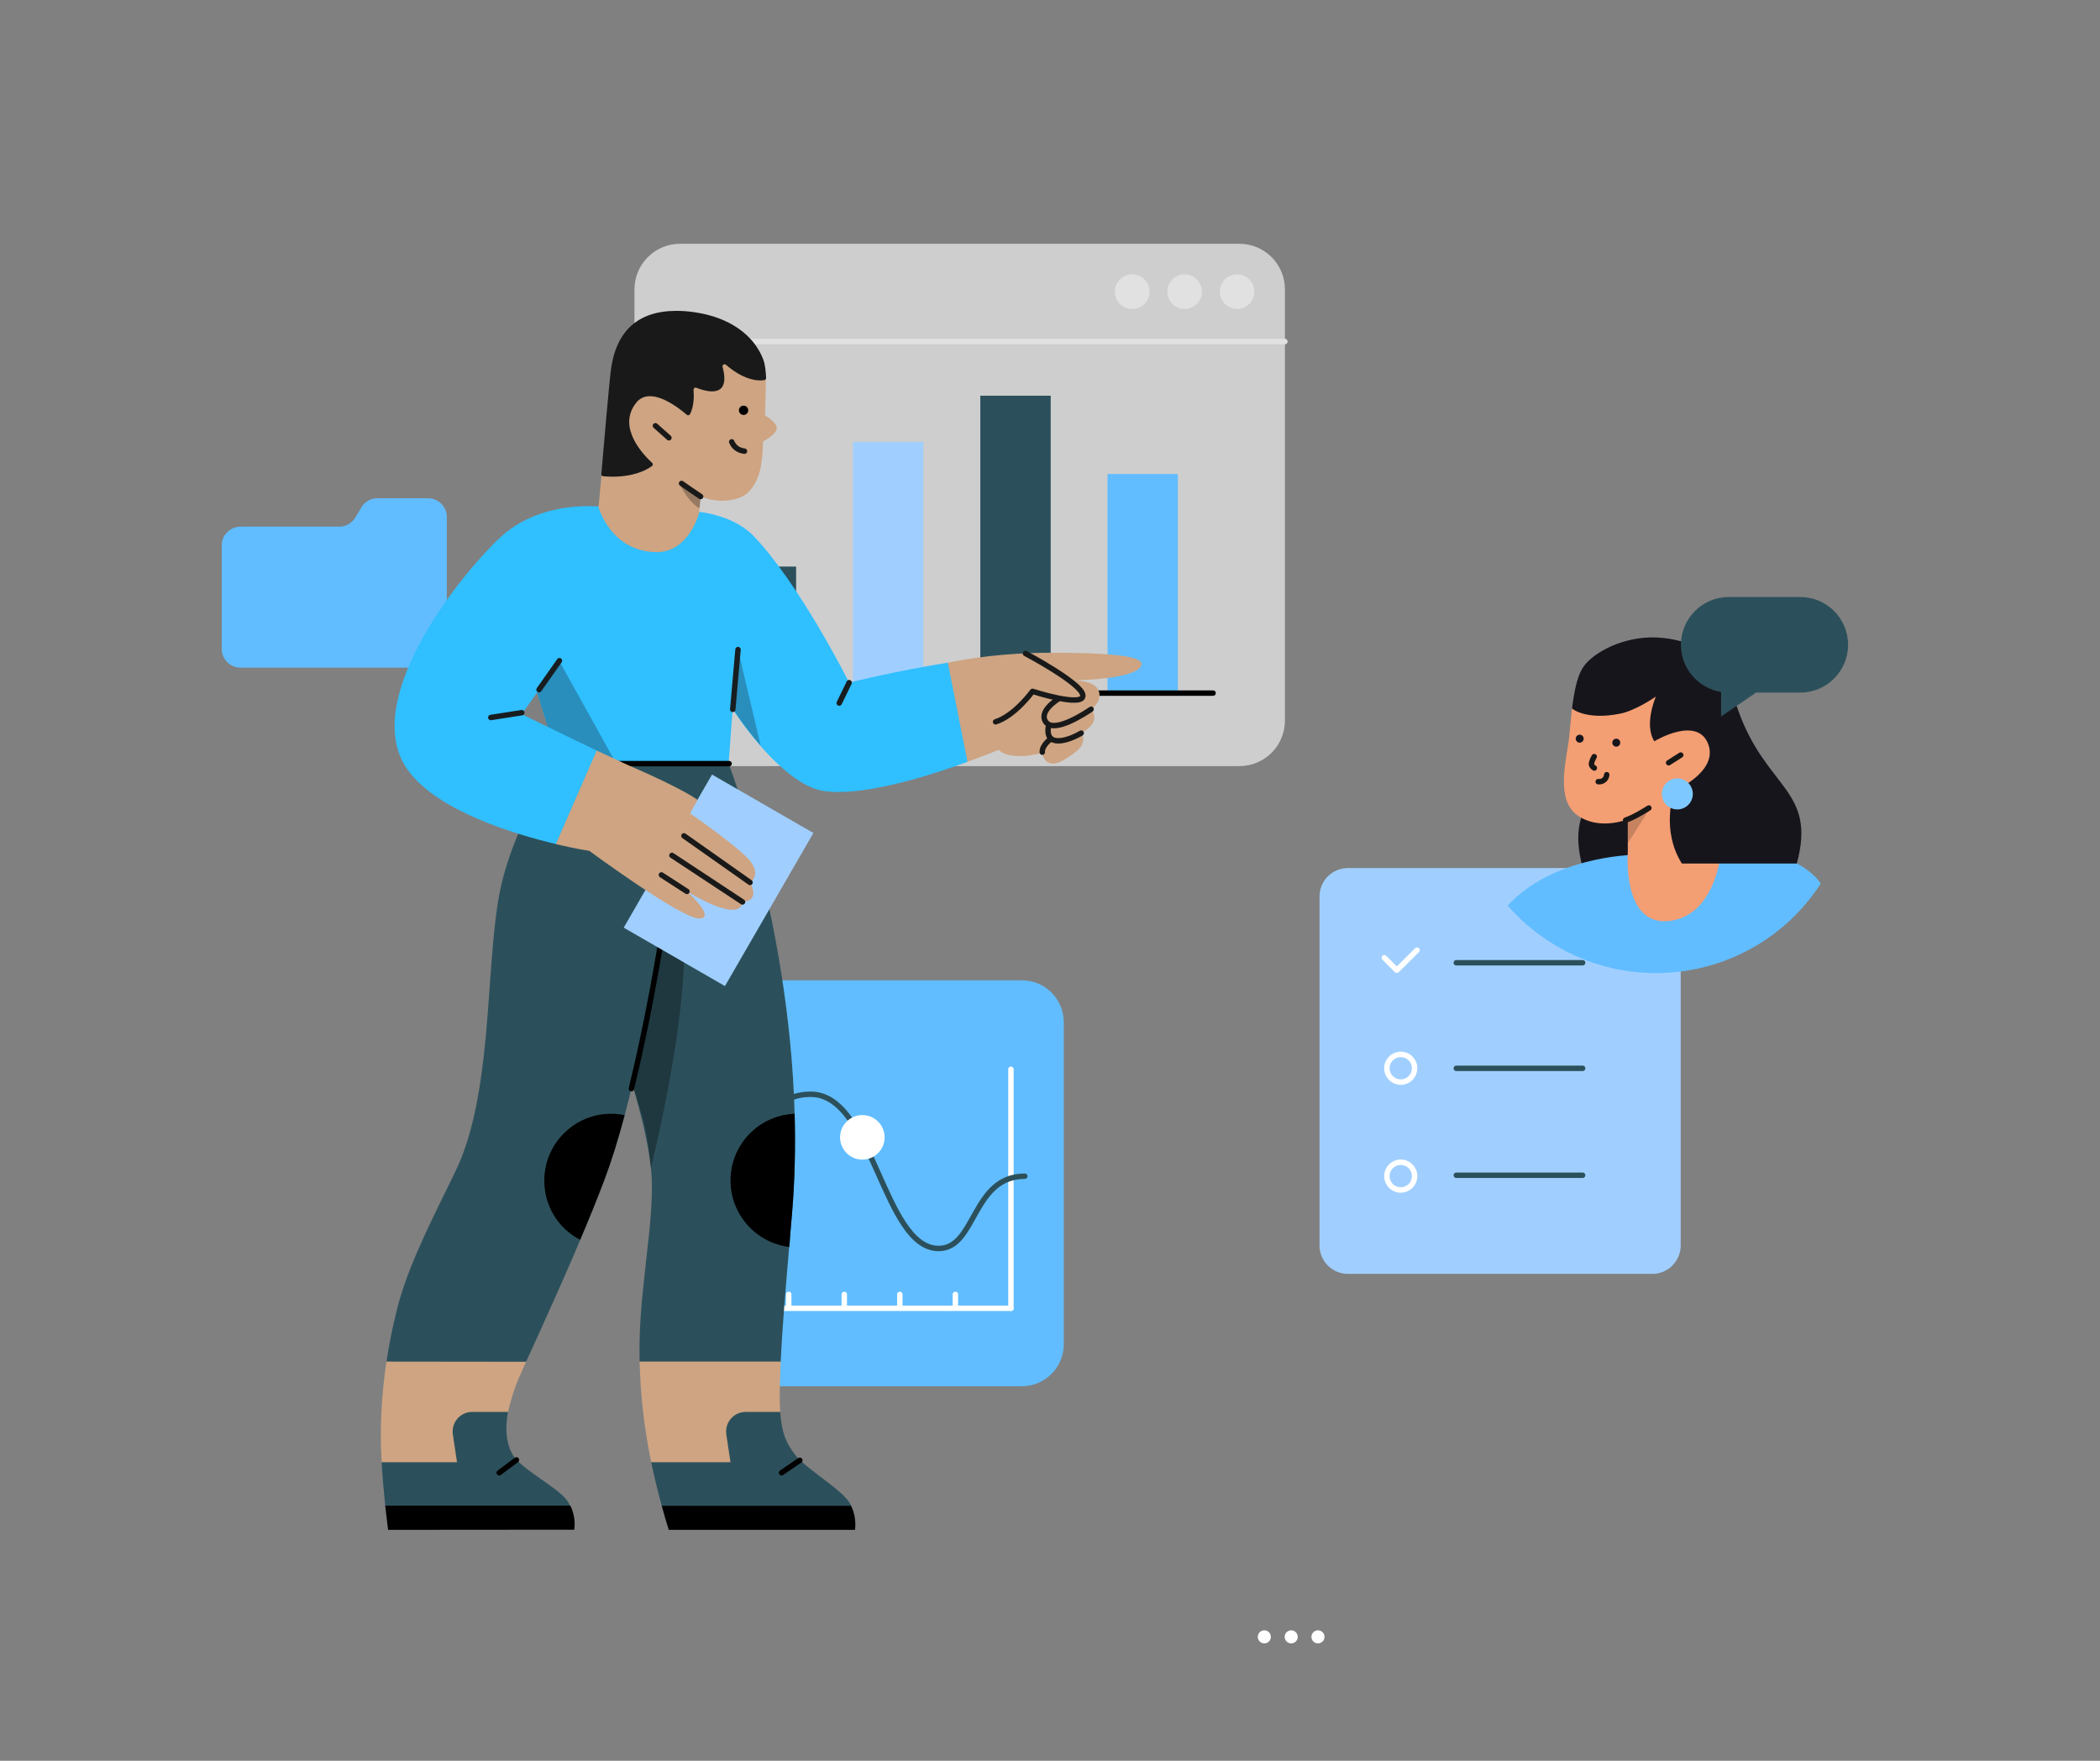 <?xml version="1.0" encoding="UTF-8" standalone="no"?>
<!DOCTYPE svg PUBLIC "-//W3C//DTD SVG 1.1//EN" "http://www.w3.org/Graphics/SVG/1.1/DTD/svg11.dtd">
<svg width="100%" height="100%" viewBox="0 0 1546 1296" version="1.1" xmlns="http://www.w3.org/2000/svg" xmlns:xlink="http://www.w3.org/1999/xlink" xml:space="preserve" xmlns:serif="http://www.serif.com/" style="fill-rule:evenodd;clip-rule:evenodd;stroke-linecap:round;stroke-linejoin:round;">
    <rect x="0" y="0" width="1546" height="1296" fill="#808080" stroke="none"/>
    <g transform="matrix(-1,0,0,1,1240.95,-35.566)">
        <path d="M1063.8,527L925.8,527C918.2,527 912,520.8 912,513.2L912,416.1C912,408.5 918.2,402.3 925.8,402.3L963.1,402.3C968,402.3 972.5,404.9 975,409.1L979.3,416.4C981.8,420.6 986.3,423.2 991.2,423.2L1063.9,423.2C1071.5,423.2 1077.7,429.4 1077.7,437L1077.7,513.2C1077.7,520.8 1071.5,527 1063.8,527Z" style="fill:rgb(97,189,255);fill-rule:nonzero;"/>
    </g>
    <g>
        <g transform="matrix(-1,0,0,1,1240.95,-35.566)">
            <path d="M488.7,757.1L725.7,757.1C742.7,757.1 756.6,770.9 756.6,788L756.6,1025C756.6,1042 742.8,1055.9 725.7,1055.9L488.7,1055.9C471.7,1055.9 457.8,1042.1 457.8,1025L457.8,788C457.8,770.9 471.6,757.1 488.7,757.1Z" style="fill:rgb(97,189,255);fill-rule:nonzero;"/>
        </g>
        <g transform="matrix(-1,0,0,1,1240.95,-35.566)">
            <path d="M496.7,998.5L717.6,998.5" style="fill:none;fill-rule:nonzero;stroke:white;stroke-width:4px;"/>
        </g>
        <g transform="matrix(-1,0,0,1,1240.95,-35.566)">
            <path d="M496.7,998.5L496.7,822.6" style="fill:none;fill-rule:nonzero;stroke:white;stroke-width:4px;"/>
        </g>
        <g transform="matrix(-1,0,0,1,1240.95,-35.566)">
            <path d="M486.5,901.3C525.4,901.3 522.3,954.5 549.9,954.5C590.8,954.5 598,841 644,841C690,841 683.9,905.4 715.6,905.4" style="fill:none;fill-rule:nonzero;stroke:rgb(44,80,91);stroke-width:4px;"/>
        </g>
        <g transform="matrix(-1,0,0,1,1240.95,-35.566)">
            <path d="M606.1,889.1C615.16,889.1 622.5,881.76 622.5,872.7C622.5,863.64 615.16,856.3 606.1,856.3C597.04,856.3 589.7,863.64 589.7,872.7C589.7,881.76 597.04,889.1 606.1,889.1Z" style="fill:white;fill-rule:nonzero;"/>
        </g>
        <g transform="matrix(-1,0,0,1,1240.95,-35.566)">
            <path d="M537.6,997.5L537.6,988.3" style="fill:none;fill-rule:nonzero;stroke:white;stroke-width:4px;"/>
        </g>
        <g transform="matrix(-1,0,0,1,1240.95,-35.566)">
            <path d="M578.5,997.5L578.5,988.3" style="fill:none;fill-rule:nonzero;stroke:white;stroke-width:4px;"/>
        </g>
        <g transform="matrix(-1,0,0,1,1240.95,-35.566)">
            <path d="M619.4,997.5L619.4,988.3" style="fill:none;fill-rule:nonzero;stroke:white;stroke-width:4px;"/>
        </g>
        <g transform="matrix(-1,0,0,1,1240.95,-35.566)">
            <path d="M660.3,997.5L660.3,988.3" style="fill:none;fill-rule:nonzero;stroke:white;stroke-width:4px;"/>
        </g>
        <g transform="matrix(-1,0,0,1,1240.95,-35.566)">
            <path d="M701.3,997.5L701.3,988.3" style="fill:none;fill-rule:nonzero;stroke:white;stroke-width:4px;"/>
        </g>
    </g>
    <g>
        <g transform="matrix(-1,0,0,1,1240.95,-35.566)">
            <path d="M328.49,599.45C319.61,599.44 311.09,595.91 304.81,589.63C298.53,583.35 295,574.83 294.99,565.96L294.99,248.49C295,239.62 298.53,231.1 304.81,224.82C311.09,218.54 319.61,215.01 328.49,215L740.36,215C749.24,215.01 757.75,218.54 764.03,224.82C770.31,231.1 773.84,239.62 773.86,248.49L773.86,565.96C773.84,574.83 770.31,583.35 764.03,589.63C757.75,595.91 749.24,599.44 740.36,599.45L328.49,599.45Z" style="fill:rgb(206,206,206);fill-rule:nonzero;"/>
        </g>
        <g transform="matrix(-1,0,0,1,1240.95,-35.566)">
            <path d="M295.01,286.96L775.33,286.96" style="fill:none;fill-rule:nonzero;stroke:rgb(225,225,225);stroke-width:4px;stroke-linecap:butt;stroke-linejoin:miter;"/>
        </g>
        <g transform="matrix(-1,0,0,1,1240.95,-35.566)">
            <path d="M330.23,262.98C337.27,262.98 342.97,257.28 342.97,250.24C342.97,243.2 337.27,237.5 330.23,237.5C323.2,237.5 317.49,243.2 317.49,250.24C317.49,257.28 323.2,262.98 330.23,262.98Z" style="fill:rgb(225,225,225);fill-rule:nonzero;"/>
        </g>
        <g transform="matrix(-1,0,0,1,1240.95,-35.566)">
            <path d="M368.84,262.98C375.87,262.98 381.58,257.28 381.58,250.24C381.58,243.2 375.87,237.5 368.84,237.5C361.8,237.5 356.1,243.2 356.1,250.24C356.1,257.28 361.8,262.98 368.84,262.98Z" style="fill:rgb(225,225,225);fill-rule:nonzero;"/>
        </g>
        <g transform="matrix(-1,0,0,1,1240.95,-35.566)">
            <path d="M407.43,262.98C414.47,262.98 420.17,257.28 420.17,250.24C420.17,243.2 414.47,237.5 407.43,237.5C400.4,237.5 394.7,243.2 394.7,250.24C394.7,257.28 400.4,262.98 407.43,262.98Z" style="fill:rgb(225,225,225);fill-rule:nonzero;"/>
        </g>
    </g>
    <g>
        <g transform="matrix(-1,0,0,1,1240.95,-35.566)">
            <rect x="373.8" y="384.45" width="51.8" height="161.26" style="fill:rgb(97,189,255);fill-rule:nonzero;"/>
        </g>
        <g transform="matrix(-1,0,0,1,1240.95,-35.566)">
            <rect x="561.21" y="360.88" width="51.81" height="184.83" style="fill:rgb(160,207,255);fill-rule:nonzero;"/>
        </g>
        <g transform="matrix(-1,0,0,1,1240.95,-35.566)">
            <rect x="467.44" y="326.82" width="51.81" height="218.89" style="fill:rgb(44,80,91);fill-rule:nonzero;"/>
        </g>
        <g transform="matrix(-1,0,0,1,1240.95,-35.566)">
            <rect x="654.86" y="452.58" width="51.81" height="93.13" style="fill:rgb(44,80,91);fill-rule:nonzero;"/>
        </g>
        <g transform="matrix(-1,0,0,1,1240.95,-35.566)">
            <path d="M347.89,545.71L732.57,545.71" style="fill:none;fill-rule:nonzero;stroke:black;stroke-width:4px;"/>
        </g>
    </g>
    <g>
        <g transform="matrix(1,0,0,1,-1.185,22.038)">
            <path d="M993.5,616.9L1217.6,616.9C1229.1,616.9 1238.5,626.3 1238.5,637.8L1238.5,894.7C1238.5,906.2 1229.1,915.6 1217.6,915.6L993.5,915.6C982,915.6 972.6,906.2 972.6,894.7L972.6,637.8C972.6,626.2 982,616.9 993.5,616.9Z" style="fill:rgb(160,207,255);fill-rule:nonzero;"/>
        </g>
        <g transform="matrix(1,0,0,1,-1.185,22.038)">
            <path d="M1020.3,682.9L1029.5,692.1L1044.4,677.3" style="fill:none;fill-rule:nonzero;stroke:white;stroke-width:4px;"/>
        </g>
        <g transform="matrix(1,0,0,1,-1.185,22.038)">
            <path d="M1038.22,772.62C1042.85,769.41 1044,763.06 1040.8,758.43C1037.59,753.79 1031.24,752.64 1026.61,755.85C1021.97,759.05 1020.82,765.41 1024.02,770.04C1027.23,774.67 1033.59,775.83 1038.22,772.62Z" style="fill:none;fill-rule:nonzero;stroke:white;stroke-width:4px;"/>
        </g>
        <g transform="matrix(1,0,0,1,-1.185,22.038)">
            <path d="M1038.21,852.02C1042.84,848.81 1044,842.46 1040.79,837.83C1037.59,833.2 1031.23,832.04 1026.6,835.25C1021.97,838.45 1020.81,844.81 1024.02,849.44C1027.23,854.07 1033.58,855.23 1038.21,852.02Z" style="fill:none;fill-rule:nonzero;stroke:white;stroke-width:4px;"/>
        </g>
        <g transform="matrix(1,0,0,1,-1.185,22.038)">
            <path d="M1073.3,686.6L1166.3,686.6" style="fill:none;fill-rule:nonzero;stroke:rgb(44,80,91);stroke-width:4px;"/>
        </g>
        <g transform="matrix(1,0,0,1,-1.185,22.038)">
            <path d="M1073.3,764.3L1166.3,764.3" style="fill:none;fill-rule:nonzero;stroke:rgb(44,80,91);stroke-width:4px;"/>
        </g>
        <g transform="matrix(1,0,0,1,-1.185,22.038)">
            <path d="M1073.3,843L1166.3,843" style="fill:none;fill-rule:nonzero;stroke:rgb(44,80,91);stroke-width:4px;"/>
        </g>
    </g>
    <g>
        <g transform="matrix(1,0,0,1,-1.185,22.038)">
            <path d="M1209.72,503.13C1189.19,562.32 1151.68,562.32 1166.45,617L1224.49,617C1240.52,591.86 1223.65,462.9 1209.72,503.13Z" style="fill:rgb(23,21,28);fill-rule:nonzero;"/>
        </g>
        <g transform="matrix(1,0,0,1,-1.185,22.038)">
            <path d="M1204.06,607.15C1204.17,607.15 1204.17,607.26 1204.17,607.26C1203.33,609.25 1195.26,630.41 1218.73,632.92C1246.7,635.86 1265.87,603.07 1266.71,601.6L1266.81,601.6C1268.7,601.6 1321.91,600.55 1341.61,628.21L1341.61,628.31C1298.24,695.36 1208.67,714.32 1141.73,670.95C1130.31,663.62 1119.94,654.71 1111.14,644.55L1111.14,644.45C1143.93,608.93 1200.6,607.26 1204.06,607.15Z" style="fill:rgb(97,189,255);fill-rule:nonzero;"/>
        </g>
        <g transform="matrix(1,0,0,1,-1.185,22.038)">
            <path d="M1156.29,521.25C1156.92,515.7 1157.55,507.53 1158.49,499.36C1158.91,496.21 1162.58,493.28 1163.1,490.14C1164.88,479.56 1165.72,473.8 1170.33,468.77C1179.76,458.19 1200.81,448.34 1225.33,450.96C1249.11,453.47 1268.28,469.29 1269.12,502.6C1269.53,519.37 1269.43,545.76 1269.22,566.72C1269.01,585.15 1268.8,599.4 1268.8,599.4C1268.8,599.4 1266.92,650.1 1231.4,655.66C1194.95,661.31 1199.56,604.95 1199.56,604.95L1199.56,580.96C1199.56,580.96 1179.02,589.55 1162.68,578.24C1145.71,566.51 1154.72,536.02 1156.29,521.25Z" style="fill:rgb(244,158,115);fill-rule:nonzero;"/>
        </g>
        <g transform="matrix(1,0,0,1,-1.185,22.038)">
            <path d="M1199.56,598.25L1199.56,581.07C1199.56,581.07 1199.56,580.96 1199.66,580.96C1200.39,580.75 1207.52,578.24 1214.75,574.36C1214.85,574.36 1214.96,574.47 1214.85,574.47L1199.77,598.25C1199.66,598.35 1199.56,598.35 1199.56,598.25Z" style="fill:rgb(23,23,23);fill-opacity:0.2;fill-rule:nonzero;"/>
        </g>
        <g transform="matrix(1,0,0,1,-1.185,22.038)">
            <path d="M1159.85,490.24C1161.63,479.66 1164.15,471.39 1168.76,466.36C1178.19,455.78 1200.81,444.88 1225.33,447.5C1249.11,450.02 1266.6,459.55 1280.43,499.67C1300.96,558.86 1338.78,558.86 1324.01,613.44L1323.9,613.54L1239.36,613.54C1223.86,589.03 1233.29,561.37 1233.71,560.12L1233.81,560.01C1235.07,559.49 1266.08,545.76 1258.85,525.86C1251.1,504.91 1220.93,522.4 1219.15,523.56L1219.04,523.56C1211.81,511.93 1219.04,493.6 1220.09,490.98C1220.09,490.87 1219.98,490.77 1219.88,490.87C1217.78,492.34 1204.48,501.14 1194,503.23C1169.49,508.16 1159.22,500.09 1158.49,499.46L1158.49,499.36C1158.91,495.8 1159.33,493.18 1159.85,490.24Z" style="fill:rgb(23,21,28);fill-rule:nonzero;"/>
        </g>
        <g transform="matrix(1,0,0,1,-1.185,22.038)">
            <path d="M1238.53,533.72L1229.62,539.37" style="fill:none;fill-rule:nonzero;stroke:rgb(23,23,23);stroke-width:4px;"/>
        </g>
        <g transform="matrix(1,0,0,1,-1.185,22.038)">
            <path d="M1174.83,534.87C1173.89,536.55 1172.53,539.16 1172.84,540.84C1173.16,541.89 1174,542.73 1174.94,543.25" style="fill:none;fill-rule:nonzero;stroke:rgb(23,23,23);stroke-width:4px;"/>
        </g>
        <g transform="matrix(1,0,0,1,-1.185,22.038)">
            <path d="M1184.05,548.17C1183.84,551.32 1181.12,553.62 1177.98,553.31L1177.77,553.31" style="fill:none;fill-rule:nonzero;stroke:rgb(23,23,23);stroke-width:4px;"/>
        </g>
        <g transform="matrix(1,0,0,1,-1.185,22.038)">
            <path d="M1197.98,581.58C1204.38,579.59 1215.06,572.68 1215.06,572.68" style="fill:none;fill-rule:nonzero;stroke:rgb(23,23,23);stroke-width:4px;"/>
        </g>
        <g transform="matrix(1,0,0,1,-1.185,22.038)">
            <path d="M1191.07,527.54C1189.45,527.54 1188.14,526.22 1188.14,524.6C1188.14,522.98 1189.45,521.67 1191.07,521.67C1192.69,521.67 1194,522.98 1194,524.6C1194,526.22 1192.69,527.54 1191.07,527.54Z" style="fill:rgb(23,21,28);fill-rule:nonzero;"/>
        </g>
        <g transform="matrix(1,0,0,1,-1.185,22.038)">
            <path d="M1164.15,524.59C1162.52,524.59 1161.21,523.28 1161.21,521.66C1161.21,520.05 1162.52,518.73 1164.15,518.73C1165.76,518.73 1167.08,520.05 1167.08,521.66C1167.08,523.28 1165.76,524.59 1164.15,524.59Z" style="fill:rgb(23,21,28);fill-rule:nonzero;"/>
        </g>
        <g transform="matrix(1,0,0,1,-1.185,22.038)">
            <path d="M1236.01,573.73C1229.71,573.73 1224.59,568.62 1224.59,562.32C1224.59,556.01 1229.71,550.9 1236.01,550.9C1242.32,550.9 1247.43,556.01 1247.43,562.32C1247.43,568.62 1242.32,573.73 1236.01,573.73Z" style="fill:rgb(125,201,255);fill-rule:nonzero;"/>
        </g>
    </g>
    <g>
        <g transform="matrix(1,0,0,1,-1.185,22.038)">
            <path d="M1326.57,417.39L1273.82,417.39C1254.43,417.39 1238.66,433.16 1238.66,452.56C1238.66,469.82 1251.2,484.49 1268.23,487.25L1268.23,505.3L1294.01,487.72L1326.57,487.72C1345.96,487.72 1361.73,471.95 1361.73,452.56C1361.73,433.08 1345.96,417.39 1326.57,417.39Z" style="fill:rgb(44,80,91);fill-rule:nonzero;"/>
        </g>
        <g transform="matrix(-1,0,0,1,2250.73,752.79)">
            <path d="M1280.45,456.81C1283.1,456.81 1285.26,454.66 1285.26,452C1285.26,449.35 1283.1,447.19 1280.45,447.19C1277.79,447.19 1275.64,449.35 1275.64,452C1275.64,454.66 1277.79,456.81 1280.45,456.81Z" style="fill:white;fill-rule:nonzero;"/>
        </g>
        <g transform="matrix(-1,0,0,1,2250.73,752.79)">
            <path d="M1300.16,456.81C1302.81,456.81 1304.97,454.66 1304.97,452C1304.97,449.35 1302.81,447.19 1300.16,447.19C1297.5,447.19 1295.35,449.35 1295.35,452C1295.35,454.66 1297.5,456.81 1300.16,456.81Z" style="fill:white;fill-rule:nonzero;"/>
        </g>
        <g transform="matrix(-1,0,0,1,2250.73,752.79)">
            <path d="M1319.95,456.81C1322.6,456.81 1324.76,454.66 1324.76,452C1324.76,449.35 1322.6,447.19 1319.95,447.19C1317.29,447.19 1315.14,449.35 1315.14,452C1315.14,454.66 1317.29,456.81 1319.95,456.81Z" style="fill:white;fill-rule:nonzero;"/>
        </g>
    </g>
    <g>
        <g transform="matrix(-1,0,0,1,1240.95,-35.566)">
            <path d="M761.54,1111.84C766.62,1087.3 769.5,1062.42 770.05,1037.76L766.51,1032.57L666.34,1037.21L666.23,1037.76C666.45,1041.19 666.45,1044.51 666.56,1047.72C667.01,1059.21 667.01,1067.84 666.56,1074.8L696.75,1131.74L761.54,1111.84Z" style="fill:rgb(206,164,130);fill-rule:nonzero;"/>
        </g>
        <g transform="matrix(-1,0,0,1,1240.95,-35.566)">
            <path d="M960,1111.84C961.44,1087.85 960.22,1062.86 956.46,1037.76L955.14,1035.55L853.53,1031.35L853.53,1037.65C855.19,1041.41 856.84,1044.95 858.06,1047.83C862.04,1056.45 865.03,1066.29 867.13,1075.58L894.88,1130.75L960,1111.84Z" style="fill:rgb(206,164,130);fill-rule:nonzero;"/>
        </g>
        <g transform="matrix(-1,0,0,1,1240.95,-35.566)">
            <path d="M707.56,587.83L829.2,587.83C829.53,597.17 865.8,643.72 874.53,700.55C877.3,718.57 878.85,739.35 880.39,761.25C883.71,807.79 887.58,860.42 905.49,897.35C907.59,901.77 909.69,905.97 911.68,910.06C928.49,944.34 941.65,971.43 948.61,999.07C951.93,1012.11 954.47,1024.83 956.46,1037.76L853.64,1037.88C853.64,1037.88 847.11,1023.61 843.47,1015.54C828.76,982.93 810.52,942.35 796.03,904.09C788.41,883.97 781.44,859.09 775.36,833.77C769.17,855.22 763.86,876.23 761.76,895.14C759.66,914.15 762.42,938.59 765.41,964.46C766.96,978.94 768.72,993.87 769.5,1007.91C770.16,1018.75 770.27,1028.48 770.05,1037.76L666.23,1037.76C665.13,1014.21 662.81,986.91 659.6,948.98C659.05,942.46 658.49,935.6 657.83,928.31C644.78,772.85 694.32,624.81 703.7,599.93L707.56,587.83Z" style="fill:rgb(44,80,91);fill-rule:nonzero;"/>
        </g>
        <g transform="matrix(-1,0,0,1,1240.95,-35.566)">
            <path d="M761.76,895.14C764.97,866.06 765.08,866.72 775.36,833.77L757.78,743.78C757.78,743.78 757.89,743.89 757.78,743.78C757.78,743.78 743.3,673.13 738.43,711.6C730.91,772.85 761.43,893.92 761.76,895.14Z" style="fill-opacity:0.3;fill-rule:nonzero;"/>
        </g>
        <g transform="matrix(-1,0,0,1,1240.95,-35.566)">
            <path d="M659.93,953.4C684.59,950.31 703.16,929.3 703.16,904.54C703.16,878 682.37,856.44 655.95,855.33C655.29,880.32 655.84,904.87 657.83,928.31C658.27,933.72 658.71,938.81 659.16,943.79C659.27,946.99 659.82,953.4 659.93,953.4Z" style="fill-rule:nonzero;"/>
        </g>
        <g transform="matrix(-1,0,0,1,1240.95,-35.566)">
            <path d="M813.83,948.1C830.2,939.69 840.26,923 840.26,904.54C840.26,877.34 818.15,855.33 791.06,855.33C787.74,855.33 784.43,855.67 781.11,856.33C785.86,874.46 790.95,890.49 796.03,903.98C801.01,917.25 806.87,931.62 813.83,948.1Z" style="fill-rule:nonzero;"/>
        </g>
        <g transform="matrix(-1,0,0,1,1240.95,-35.566)">
            <path d="M776.13,836.87C765.3,792.65 756.01,741.45 749.27,696.9" style="fill:none;fill-rule:nonzero;stroke:black;stroke-width:4px;"/>
        </g>
        <g transform="matrix(-1,0,0,1,1240.95,-35.566)">
            <path d="M465.78,597.61C467,597.61 468.1,597.28 469.1,596.84C471.75,595.4 473.52,592.52 473.52,589.65C473.52,589.65 481.81,592.08 490.33,592.08C497.29,592.08 502.49,590.53 505.69,587.55C505.69,587.55 505.8,587.44 505.8,587.55C506.8,587.99 518.25,592.56 530.86,597.05L544.83,523.75C514.65,517.31 486.9,516.01 466.33,516.01C425.76,516.01 404.31,518.23 401.1,522.87C400.55,523.53 400.44,524.42 400.77,525.3C403.75,534.37 438.36,536.03 453.02,536.55C438.58,536.03 431.84,540.45 431.51,546.75C431.28,550.51 433.39,554.16 437.59,557.7C437.59,557.7 435.04,560.46 435.38,564.22C435.6,567.21 437.48,569.97 441.01,572.62L444.88,575.28C444.77,575.28 440.02,581.69 448.75,588.77C456.6,594.85 461.8,597.61 465.78,597.61Z" style="fill:rgb(206,164,130);fill-rule:nonzero;"/>
        </g>
        <g transform="matrix(-1,0,0,1,1240.95,-35.566)">
            <path d="M623.55,618.51C627.65,618.51 631.4,618.29 634.83,617.73C645,616.08 656.72,609 669.66,596.62C680.16,586.55 691.33,572.96 701.17,558.25C701.28,558.03 701.5,558.14 701.61,558.36L704.6,597.83L829.2,597.83L879.07,437.63L874.53,432.98C852.86,411.31 823.56,408.1 807.98,408.1C801.34,408.1 797.14,408.66 797.14,408.66L729.7,411.97C729.47,411.97 702.94,413.3 686.58,429.66C652.74,464.6 616.15,537.24 615.82,538.02C615.48,537.91 582.31,529.61 543.18,523.31L528.69,596.28C551.47,604.69 593.81,618.51 623.55,618.51Z" style="fill:rgb(48,191,255);fill-rule:nonzero;"/>
        </g>
        <g transform="matrix(-1,0,0,1,1240.95,-35.566)">
            <path d="M704.2,597.64L831.53,597.64" style="fill:none;fill-rule:nonzero;stroke:black;stroke-width:4px;"/>
        </g>
        <g transform="matrix(-1,0,0,1,1240.95,-35.566)">
            <path d="M680.94,584.45C688.12,576.16 694.98,567.1 701.28,557.59L697.63,513.69L680.94,584.45Z" style="fill:rgb(24,29,31);fill-opacity:0.3;fill-rule:nonzero;"/>
        </g>
        <g transform="matrix(-1,0,0,1,1240.95,-35.566)">
            <path d="M787.19,597.72L829.2,597.72L845.69,544.75L842.53,540.48L829.26,522L787.19,597.72Z" style="fill:rgb(24,29,31);fill-opacity:0.3;fill-rule:nonzero;"/>
        </g>
        <g transform="matrix(-1,0,0,1,1240.95,-35.566)">
            <path d="M615.82,538.02L623.11,553.05" style="fill:none;fill-rule:nonzero;stroke:rgb(24,29,31);stroke-width:4px;"/>
        </g>
        <g transform="matrix(-1,0,0,1,1240.95,-35.566)">
            <path d="M486.01,516.57C486.01,516.57 444.99,538.24 443.78,547.19C442.56,556.81 480.82,544.43 480.82,544.43C480.82,544.43 493.75,562.34 508.02,566.87" style="fill:none;fill-rule:nonzero;stroke:rgb(25,25,25);stroke-width:4px;"/>
        </g>
        <g transform="matrix(-1,0,0,1,1240.95,-35.566)">
            <path d="M473.63,589.21C473.96,584.01 467.33,579.48 467.33,579.48" style="fill:none;fill-rule:nonzero;stroke:rgb(25,25,25);stroke-width:4px;"/>
        </g>
        <g transform="matrix(-1,0,0,1,1240.95,-35.566)">
            <path d="M444.99,575.17C455.17,581.14 471.31,585.78 469.21,570.85" style="fill:none;fill-rule:nonzero;stroke:rgb(25,25,25);stroke-width:4px;"/>
        </g>
        <g transform="matrix(-1,0,0,1,1240.95,-35.566)">
            <path d="M437.7,557.59C442.34,560.79 464.45,575.17 470.76,567.32C477.06,559.47 462.24,550.29 462.24,550.29" style="fill:none;fill-rule:nonzero;stroke:rgb(25,25,25);stroke-width:4px;"/>
        </g>
        <g transform="matrix(-1,0,0,1,1240.95,-35.566)">
            <path d="M957.35,1143.91C958.56,1132.08 959.45,1121.68 960,1111.84L904.5,1111.84L907.59,1091.28C907.7,1090.61 907.7,1089.84 907.7,1089.18C907.7,1081.22 901.29,1074.8 893.33,1074.8L866.91,1074.8C870.11,1091.72 866.46,1100.9 863.48,1106.31C860.38,1111.84 851.32,1118.14 842.58,1124.34C835.73,1129.09 828.65,1134.07 824.78,1138.38C823.12,1140.26 821.68,1142.69 821.02,1144.46L957.35,1143.91Z" style="fill:rgb(44,80,91);fill-rule:nonzero;"/>
        </g>
        <g transform="matrix(-1,0,0,1,1240.95,-35.566)">
            <path d="M955.25,1161.6C956.02,1155.63 956.68,1149.77 957.35,1144.02L957.35,1143.8L821.02,1143.8C818.37,1149.32 817.37,1155.51 818.15,1161.49L955.25,1161.6Z" style="fill-rule:nonzero;"/>
        </g>
        <g transform="matrix(-1,0,0,1,1240.95,-35.566)">
            <path d="M753.69,1144.24C756.67,1133.51 759.33,1122.35 761.54,1111.84L703.16,1111.84L706.26,1091.28C706.37,1090.61 706.37,1089.84 706.37,1089.18C706.37,1081.22 699.95,1074.8 691.99,1074.8L666.56,1074.8C665.46,1090.5 662.25,1097.47 655.62,1106.31C652.08,1111.07 644.56,1116.71 636.6,1122.79C629.53,1128.1 622.23,1133.62 618.03,1138.38C616.37,1140.26 615.48,1141.58 614.6,1143.24L614.27,1144.35L753.69,1144.24Z" style="fill:rgb(44,80,91);fill-rule:nonzero;"/>
        </g>
        <g transform="matrix(-1,0,0,1,1240.95,-35.566)">
            <path d="M748.6,1161.6C750.48,1155.63 752.25,1149.66 753.8,1143.91L614.38,1143.91C611.72,1149.43 610.73,1155.63 611.5,1161.6L748.6,1161.6Z" style="fill-rule:nonzero;"/>
        </g>
        <g transform="matrix(-1,0,0,1,1240.95,-35.566)">
            <path d="M860.76,1110.14L873.43,1119.58" style="fill:none;fill-rule:nonzero;stroke:black;stroke-width:4px;"/>
        </g>
        <g transform="matrix(-1,0,0,1,1240.95,-35.566)">
            <path d="M652.12,1110.4L665.57,1119.58" style="fill:none;fill-rule:nonzero;stroke:black;stroke-width:4px;"/>
        </g>
        <g transform="matrix(-1,0,0,1,1240.95,-35.566)">
            <path d="M757.23,441.94C791.17,441.94 800.24,409.1 800.35,408.77C800.24,407.88 792.94,329.83 791.28,314.79C787.96,284.38 771.93,283.5 743.07,283.5C738.76,283.5 733.68,274.77 728.81,275.54C704.27,279.19 686.47,281.84 679.5,300.08C676.63,307.38 677.07,317.88 677.4,328.94C677.51,333.03 677.73,337.12 677.73,341.32C677.73,341.32 668.89,346.52 669.11,350.72C669.44,355.59 679.17,360.45 679.17,360.45C679.72,373.94 680.27,387.87 690,397.82C693.87,401.8 701.17,404.12 709.24,404.12C714.77,404.12 720.19,403.02 725.16,401.03L726.27,413.19C726.27,413.52 734.01,441.94 757.23,441.94Z" style="fill:rgb(206,164,130);fill-rule:nonzero;"/>
        </g>
        <g transform="matrix(-1,0,0,1,1240.95,-35.566)">
            <path d="M740.64,391.74C735.22,403.13 728.81,407.99 726.71,409.32C726.38,409.54 725.94,409.32 725.83,408.88L725.16,401.36C725.16,401.14 725.27,400.92 725.38,400.81L739.76,390.97C740.31,390.64 740.97,391.19 740.64,391.74Z" style="fill:rgb(25,25,25);fill-opacity:0.3;fill-rule:nonzero;"/>
        </g>
        <g transform="matrix(-1,0,0,1,1240.95,-35.566)">
            <path d="M725.16,401.03C729.47,398.26 734.67,394.51 739.2,391.41" style="fill:none;fill-rule:nonzero;stroke:rgb(25,25,25);stroke-width:4px;"/>
        </g>
        <g transform="matrix(-1,0,0,1,1240.95,-35.566)">
            <path d="M748.49,357.8L758.44,348.95" style="fill:none;fill-rule:nonzero;stroke:rgb(25,25,25);stroke-width:4px;"/>
        </g>
        <g transform="matrix(-1,0,0,1,1240.95,-35.566)">
            <path d="M692.88,367.64C696.42,367.2 700.29,365.54 702.28,360.78" style="fill:none;fill-rule:nonzero;stroke:rgb(25,25,25);stroke-width:4px;"/>
        </g>
        <g transform="matrix(-1,0,0,1,1240.95,-35.566)">
            <path d="M693.54,340.99C691.65,340.99 690.11,339.46 690.11,337.57C690.11,335.67 691.65,334.14 693.54,334.14C695.43,334.14 696.97,335.67 696.97,337.57C696.97,339.46 695.43,340.99 693.54,340.99Z" style="fill-rule:nonzero;"/>
        </g>
        <g transform="matrix(-1,0,0,1,1240.95,-35.566)">
            <path d="M789.95,386.43C793.05,386.43 795.48,386.21 796.92,386.1C797.8,385.99 798.36,385.33 798.25,384.44C796.14,359.01 792.61,320.32 791.5,310.03C788.18,279.74 771.82,264.37 742.96,264.37C738.65,264.37 733.9,264.7 729.03,265.48C704.49,269.13 686.24,281.62 679.17,299.86C677.51,304.06 677.18,309.37 676.96,313.79C676.96,314.57 677.51,315.23 678.28,315.34C679.06,315.45 680.05,315.56 681.27,315.56C685.91,315.56 694.98,314.02 706.48,304.06C707.69,303.07 709.35,304.18 709.02,305.61C707.14,312.47 707.25,317.44 709.35,320.43C710.79,322.53 713.33,323.63 716.76,323.63C720.85,323.63 725.49,322.09 728.26,320.98C729.36,320.54 730.47,321.42 730.36,322.53C730.03,326.62 729.92,334.69 733.01,340.44C733.46,341.32 734.67,341.43 735.33,340.88C739.43,337.34 751.92,327.17 762.42,327.17C766.62,327.17 770.16,328.83 772.71,332.15C787.08,350.39 766.62,370.96 760.87,376.26C760.1,376.93 760.21,378.14 761.1,378.69C770.27,385.11 781.77,386.43 789.95,386.43Z" style="fill:rgb(25,25,25);fill-rule:nonzero;"/>
        </g>
        <g transform="matrix(-1,0,0,1,1240.95,-35.566)">
            <path d="M727.48,624.26C719.63,629.23 712.56,634.87 712.34,637.52C712.12,640.18 716.87,643.27 723.84,642.61L735.33,633.99L727.48,624.26Z" style="fill:rgb(206,164,130);fill-rule:nonzero;"/>
        </g>
        <g transform="matrix(-1,0,0,1,1240.95,-35.566)">
            <path d="M781.77,718.35L716.76,605.68L642.13,648.69L707.25,761.36L781.77,718.35Z" style="fill:rgb(160,207,255);fill-rule:nonzero;"/>
        </g>
        <g transform="matrix(-1,0,0,1,1240.95,-35.566)">
            <path d="M843.29,542.02L856.84,561.24C856.51,561.35 825.22,576.82 801.23,588.21L831.53,656.87C863.15,649.35 919.42,632.22 940.87,602.14C976.03,552.94 905.39,462.38 874.53,432.98" style="fill:rgb(48,191,255);fill-rule:nonzero;"/>
        </g>
        <g transform="matrix(-1,0,0,1,1240.95,-35.566)">
            <path d="M726.38,711.6C739.54,711.6 806.43,662.29 807.09,661.85C807.2,661.85 817.26,660.3 831.75,656.87L801.67,587.99C791.5,592.75 782.77,596.84 778.34,598.83C737.88,616.3 727.6,624.15 727.48,624.26L733.01,634.21C732.68,634.43 694.21,660.85 687.68,670.69C685.36,674.12 684.59,677.33 685.25,680.09C686.02,683.52 688.79,685.07 688.79,685.07C686.24,689.82 685.69,693.47 687.13,696.01C689.12,699.44 694.21,699.44 694.32,699.44C694.76,703.31 697.3,705.19 701.83,705.19C713.44,705.19 734.78,691.92 735.22,691.7C734.78,692.03 720.41,705.08 722.29,709.83C722.73,711.05 724.06,711.6 726.38,711.6Z" style="fill:rgb(206,164,130);fill-rule:nonzero;"/>
        </g>
        <g transform="matrix(-1,0,0,1,1240.95,-35.566)">
            <path d="M701.5,557.7L697.63,513.69" style="fill:none;fill-rule:nonzero;stroke:rgb(24,29,31);stroke-width:4px;"/>
        </g>
        <g transform="matrix(-1,0,0,1,1240.95,-35.566)">
            <path d="M844.13,543.21L829.09,521.87" style="fill:none;fill-rule:nonzero;stroke:rgb(24,29,31);stroke-width:4px;"/>
        </g>
        <g transform="matrix(-1,0,0,1,1240.95,-35.566)">
            <path d="M856.84,560.13L879.62,563.67" style="fill:none;fill-rule:nonzero;stroke:rgb(24,29,31);stroke-width:4px;"/>
        </g>
        <g transform="matrix(-1,0,0,1,1240.95,-35.566)">
            <path d="M688.79,685.07L737.44,650.79" style="fill:none;fill-rule:nonzero;stroke:rgb(25,25,25);stroke-width:4px;"/>
        </g>
        <g transform="matrix(-1,0,0,1,1240.95,-35.566)">
            <path d="M694.32,699.44L746.28,665.17" style="fill:none;fill-rule:nonzero;stroke:rgb(25,25,25);stroke-width:4px;"/>
        </g>
        <g transform="matrix(-1,0,0,1,1240.95,-35.566)">
            <path d="M735.22,691.7L754.02,679.54" style="fill:none;fill-rule:nonzero;stroke:rgb(25,25,25);stroke-width:4px;"/>
        </g>
    </g>
</svg>
